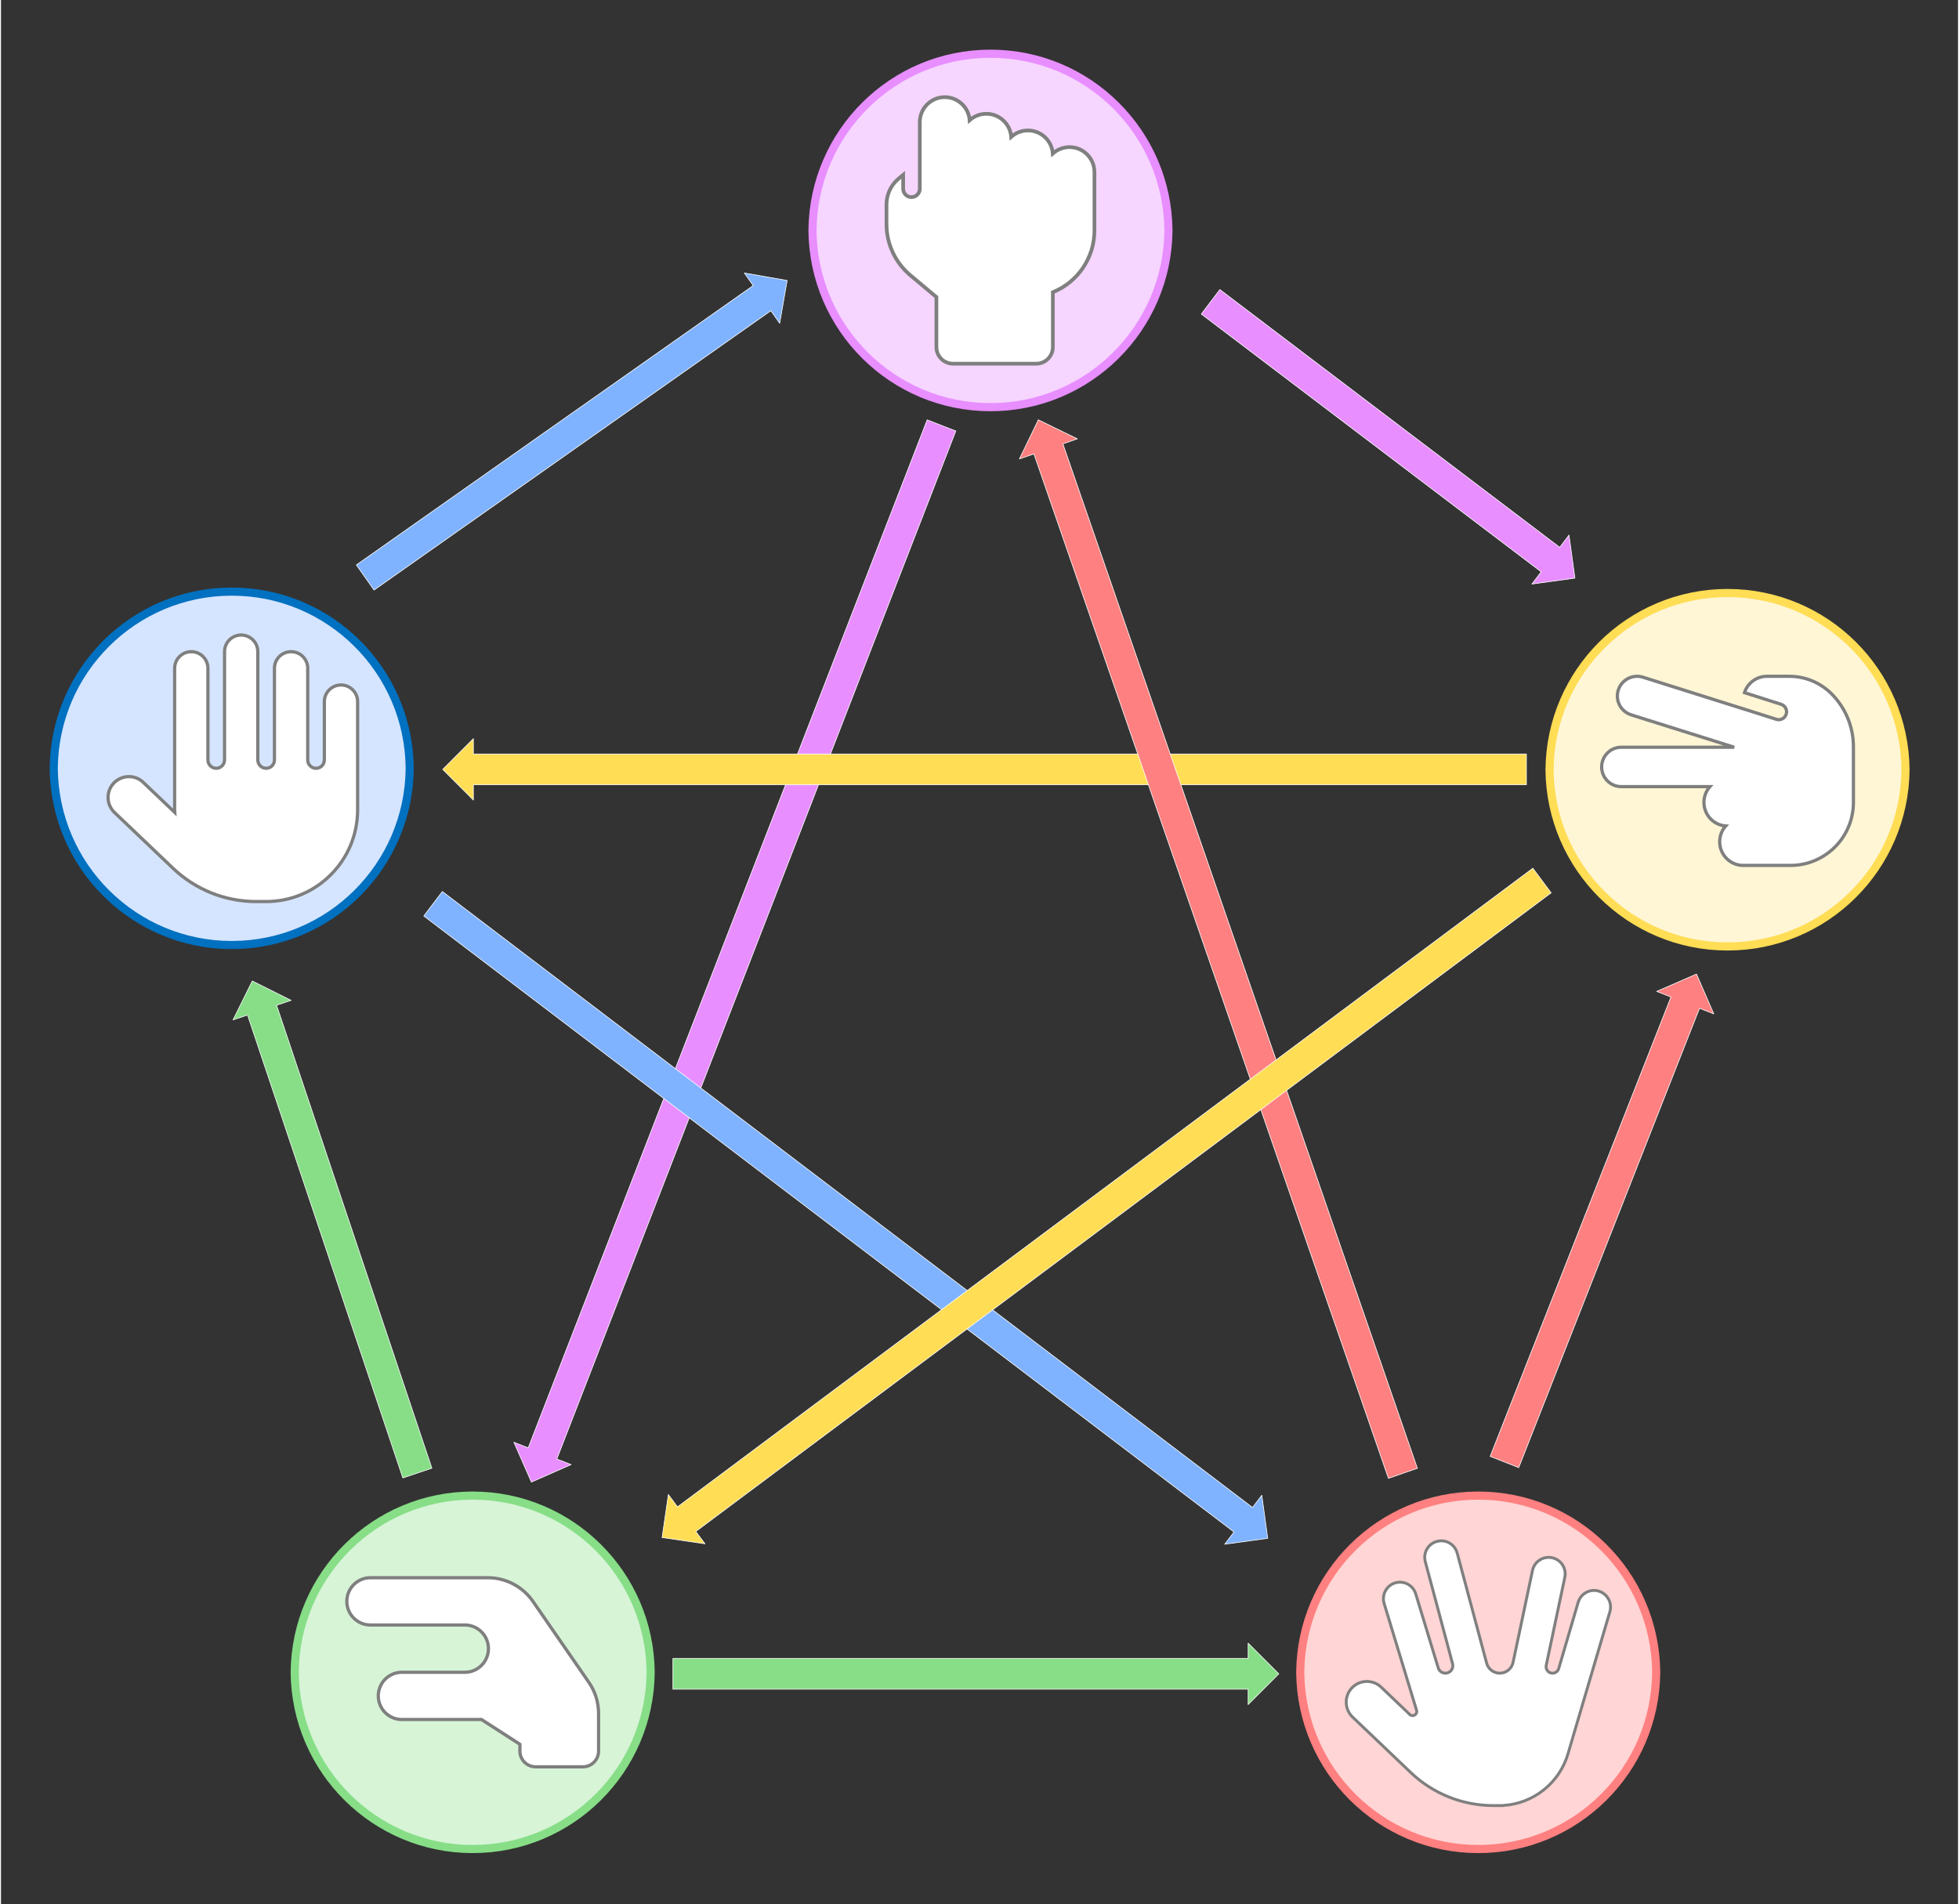<?xml version="1.0" encoding="UTF-8"?>
<svg xmlns="http://www.w3.org/2000/svg" xmlns:xlink="http://www.w3.org/1999/xlink" width="500px" height="486px" viewBox="0 0 481 468" version="1.1">
<rect x="0" y="0" width="481" height="468" fill="#333333" stroke="none"/>
<g id="surface1">
<path style="fill-rule:evenodd;fill:rgb(90.98%,55.686%,100%);fill-opacity:1;stroke-width:0.24;stroke-linecap:round;stroke-linejoin:round;stroke:rgb(100%,100%,100%);stroke-opacity:1;stroke-miterlimit:3;" d="M -0.003 702.478 L 11.337 691.14 L 11.342 696.81 L 418.229 696.809 L 418.228 702.481 L 418.232 708.151 L 11.337 708.149 L 11.342 713.819 Z M -0.003 702.478 " transform="matrix(0.241,-0.621,0.62,0.242,-305.172,194.293)"/>
<path style="fill-rule:evenodd;fill:rgb(50.196%,70.196%,100%);fill-opacity:1;stroke-width:0.24;stroke-linecap:round;stroke-linejoin:round;stroke:rgb(100%,100%,100%);stroke-opacity:1;stroke-miterlimit:3;" d="M 0.002 702.481 L 11.343 691.141 L 11.34 696.81 L 190.63 696.812 L 190.627 702.481 L 190.629 708.153 L 11.339 708.15 L 11.341 713.822 Z M 0.002 702.481 " transform="matrix(-0.544,0.383,-0.383,-0.545,462.27,451.79)"/>
<path style="fill-rule:evenodd;fill:rgb(100%,50.196%,50.196%);fill-opacity:1;stroke-width:0.24;stroke-linecap:round;stroke-linejoin:round;stroke:rgb(100%,100%,100%);stroke-opacity:1;stroke-miterlimit:3;" d="M 0.002 702.479 L 11.341 691.141 L 11.342 696.809 L 193.452 696.809 L 193.448 702.479 L 193.451 708.152 L 11.34 708.152 L 11.341 713.82 Z M 0.002 702.479 " transform="matrix(-0.244,0.62,-0.619,-0.244,851.558,410.823)"/>
<path style="fill-rule:evenodd;fill:rgb(90.98%,55.686%,100%);fill-opacity:1;stroke-width:0.24;stroke-linecap:round;stroke-linejoin:round;stroke:rgb(100%,100%,100%);stroke-opacity:1;stroke-miterlimit:3;" d="M 0 702.477 L 11.341 691.138 L 11.342 696.809 L 168.952 696.81 L 168.953 702.48 L 168.951 708.146 L 11.337 708.149 L 11.338 713.82 Z M 0 702.477 " transform="matrix(-0.53,-0.402,0.402,-0.531,104.443,515.117)"/>
<path style="fill-rule:evenodd;fill:rgb(100%,86.667%,33.333%);fill-opacity:1;stroke-width:0.24;stroke-linecap:round;stroke-linejoin:round;stroke:rgb(100%,100%,100%);stroke-opacity:1;stroke-miterlimit:3;" d="M -0.001 702.478 L 11.34 691.139 L 11.34 696.808 L 400.539 696.808 L 400.539 708.153 L 11.34 708.153 L 11.34 713.822 Z M -0.001 702.478 " transform="matrix(0.665,0,0,0.666,108.567,-278.742)"/>
<path style="fill-rule:evenodd;fill:rgb(50.196%,70.196%,100%);fill-opacity:1;stroke-width:0.24;stroke-linecap:round;stroke-linejoin:round;stroke:rgb(100%,100%,100%);stroke-opacity:1;stroke-miterlimit:3;" d="M 0.002 702.482 L 11.34 691.141 L 11.343 696.811 L 387.05 696.809 L 387.053 702.48 L 387.047 708.15 L 11.34 708.151 L 11.339 713.817 Z M 0.002 702.482 " transform="matrix(-0.53,-0.403,0.402,-0.531,28.941,751.137)"/>
<path style="fill-rule:evenodd;fill:rgb(100%,50.196%,50.196%);fill-opacity:1;stroke-width:0.24;stroke-linecap:round;stroke-linejoin:round;stroke:rgb(100%,100%,100%);stroke-opacity:1;stroke-miterlimit:3;" d="M -0 702.481 L 11.341 691.14 L 11.342 696.809 L 411.032 696.81 L 411.033 702.48 L 411.029 708.147 L 11.339 708.147 L 11.338 713.822 Z M -0 702.481 " transform="matrix(0.218,0.63,-0.628,0.218,696.118,-49.951)"/>
<path style="fill-rule:evenodd;fill:rgb(100%,86.667%,33.333%);fill-opacity:1;stroke-width:0.24;stroke-linecap:round;stroke-linejoin:round;stroke:rgb(100%,100%,100%);stroke-opacity:1;stroke-miterlimit:3;" d="M -0.001 702.482 L 11.339 691.139 L 11.339 696.812 L 405.749 696.811 L 405.753 702.479 L 405.749 708.148 L 11.339 708.15 L 11.339 713.823 Z M -0.001 702.482 " transform="matrix(0.533,-0.398,0.397,0.534,-116.4,2.797)"/>
<path style="fill-rule:evenodd;fill:rgb(52.941%,87.059%,52.941%);fill-opacity:1;stroke-width:0.24;stroke-linecap:round;stroke-linejoin:round;stroke:rgb(100%,100%,100%);stroke-opacity:1;stroke-miterlimit:3;" d="M 0.001 702.482 L 11.342 691.138 L 11.342 696.813 L 223.94 696.813 L 223.94 708.151 L 11.342 708.151 L 11.342 713.821 Z M 0.001 702.482 " transform="matrix(-0.665,0,-0,-0.666,314.067,879.284)"/>
<path style="fill-rule:evenodd;fill:rgb(52.941%,87.059%,52.941%);fill-opacity:1;stroke-width:0.24;stroke-linecap:round;stroke-linejoin:round;stroke:rgb(100%,100%,100%);stroke-opacity:1;stroke-miterlimit:3;" d="M 0.001 702.483 L 11.339 691.137 L 11.338 696.812 L 191.381 696.812 L 191.381 708.15 L 11.339 708.15 L 11.339 713.819 Z M 0.001 702.483 " transform="matrix(0.212,0.632,-0.63,0.212,504.33,92.198)"/>
<path style="fill-rule:evenodd;fill:rgb(83.529%,89.804%,100%);fill-opacity:1;stroke-width:3;stroke-linecap:round;stroke-linejoin:round;stroke:rgb(0%,43.922%,75.294%);stroke-opacity:1;stroke-miterlimit:3;" d="M -0.001 636.699 C 0.31 600.591 29.67 571.482 65.779 571.482 C 101.893 571.482 131.253 600.591 131.559 636.699 C 131.253 672.808 101.893 701.922 65.779 701.922 C 29.67 701.922 0.31 672.808 -0.001 636.699 Z M -0.001 636.699 " transform="matrix(0.665,0,0,0.666,12.969,-235.192)"/>
<path style="fill-rule:evenodd;fill:rgb(100%,100%,100%);fill-opacity:1;stroke-width:1.195;stroke-linecap:butt;stroke-linejoin:miter;stroke:rgb(49.804%,49.804%,49.804%);stroke-opacity:1;stroke-miterlimit:3;" d="M 56.16 610.263 C 56.16 606.862 53.411 604.113 50.01 604.113 C 46.61 604.113 43.861 606.862 43.861 610.263 L 43.861 650.217 C 43.861 651.912 42.481 653.289 40.79 653.289 C 39.098 653.289 37.718 651.912 37.718 650.217 L 37.718 616.401 C 37.718 613.001 34.969 610.263 31.569 610.263 C 28.168 610.263 25.419 613.001 25.419 616.401 L 25.419 668.661 C 25.419 668.949 25.419 669.259 25.443 669.553 L 13.808 658.478 C 10.742 655.558 5.879 655.681 2.943 658.748 C 0 661.82 0.129 666.692 3.213 669.629 L 24.803 690.178 C 33.09 698.081 44.09 702.478 55.549 702.478 L 59.237 702.478 C 77.908 702.478 93.049 687.34 93.049 668.661 L 93.049 628.701 C 93.049 625.301 90.301 622.551 86.9 622.551 C 83.499 622.551 80.751 625.301 80.751 628.701 L 80.751 650.217 C 80.751 651.912 79.371 653.289 77.679 653.289 C 75.988 653.289 74.607 651.912 74.607 650.217 L 74.607 616.401 C 74.607 613.001 71.859 610.263 68.458 610.263 C 65.058 610.263 62.309 613.001 62.309 616.401 L 62.309 650.217 C 62.309 651.912 60.929 653.289 59.237 653.289 C 57.54 653.289 56.16 651.912 56.16 650.217 Z M 56.16 610.263 " transform="matrix(0.665,0,0,0.666,25.777,-246.25)"/>
<path style="fill-rule:evenodd;fill:rgb(96.471%,83.529%,100%);fill-opacity:1;stroke-width:3;stroke-linecap:round;stroke-linejoin:round;stroke:rgb(90.98%,55.686%,100%);stroke-opacity:1;stroke-miterlimit:3;" d="M 0.001 636.7 C 0.307 600.592 29.667 571.477 65.781 571.477 C 101.89 571.477 131.25 600.592 131.561 636.7 C 131.25 672.809 101.89 701.923 65.781 701.923 C 29.667 701.923 0.307 672.809 0.001 636.7 Z M 0.001 636.7 " transform="matrix(0.665,0,0,0.666,199.452,-367.4)"/>
<path style="fill-rule:evenodd;fill:rgb(100%,100%,100%);fill-opacity:1;stroke-width:1.366;stroke-linecap:butt;stroke-linejoin:miter;stroke:rgb(49.804%,49.804%,49.804%);stroke-opacity:1;stroke-miterlimit:3;" d="M 21.523 604.108 C 16.431 604.108 12.302 608.241 12.302 613.33 L 12.302 637.918 C 12.302 639.613 10.91 641.002 9.218 641.002 C 7.533 641.002 6.152 639.613 6.152 637.918 L 6.152 632.788 L 4.42 634.231 C 1.612 636.582 -0.003 640.041 -0.003 643.687 L -0.003 650.992 C -0.003 658.291 3.251 665.209 8.86 669.882 L 18.439 677.89 L 18.439 696.329 C 18.439 699.729 21.188 702.479 24.588 702.479 L 55.329 702.479 C 58.741 702.479 61.478 699.729 61.478 696.329 L 61.478 676.102 C 70.487 672.45 76.848 663.609 76.848 653.29 L 76.848 631.78 C 76.848 626.679 72.719 622.552 67.627 622.552 C 65.249 622.552 63.099 623.461 61.46 624.921 C 61.102 620.148 57.12 616.402 52.263 616.402 C 49.878 616.402 47.729 617.311 46.09 618.771 C 45.732 613.998 41.75 610.258 36.893 610.258 C 34.508 610.258 32.359 611.161 30.72 612.621 C 30.362 607.848 26.38 604.108 21.523 604.108 Z M 21.523 604.108 " transform="matrix(0.665,0,0,0.666,217.646,-378.457)"/>
<path style="fill-rule:evenodd;fill:rgb(100%,96.471%,83.529%);fill-opacity:1;stroke-width:3;stroke-linecap:round;stroke-linejoin:round;stroke:rgb(100%,86.667%,33.333%);stroke-opacity:1;stroke-miterlimit:3;" d="M -0.001 636.698 C 0.31 600.59 29.67 571.481 65.779 571.481 C 101.893 571.481 131.253 600.59 131.558 636.698 C 131.253 672.812 101.893 701.921 65.779 701.921 C 29.67 701.921 0.31 672.812 -0.001 636.698 Z M -0.001 636.698 " transform="matrix(0.665,0,0,0.666,380.606,-234.844)"/>
<path style="fill-rule:evenodd;fill:rgb(100%,100%,100%);fill-opacity:1;stroke-width:1.195;stroke-linecap:butt;stroke-linejoin:miter;stroke:rgb(49.804%,49.804%,49.804%);stroke-opacity:1;stroke-miterlimit:3;" d="M 7.271 658.86 C 3.248 658.86 0 662.12 0 666.13 C 0 670.152 3.248 673.4 7.271 673.4 L 40.02 673.4 C 38.64 674.948 37.8 676.982 37.8 679.222 C 37.8 683.818 41.347 687.582 45.852 687.922 C 44.448 689.47 43.62 691.522 43.62 693.761 C 43.62 698.569 47.52 702.479 52.342 702.479 L 69.791 702.479 C 82.642 702.479 93.049 692.073 93.049 679.222 L 93.049 658.661 C 93.049 651.362 90.142 644.338 84.979 639.162 C 80.839 635.023 75.218 632.689 69.368 632.689 L 61.058 632.689 C 57.187 632.689 53.922 635.222 52.782 638.71 L 66.32 643.019 C 67.841 643.512 68.699 645.142 68.211 646.672 C 67.718 648.19 66.079 649.052 64.552 648.56 L 52.342 644.673 L 52.342 644.69 L 15.27 633.017 C 11.429 631.821 7.359 633.95 6.138 637.778 C 4.928 641.618 7.071 645.693 10.901 646.9 L 48.982 658.86 Z M 7.271 658.86 " transform="matrix(0.665,0,0,0.666,393.414,-255.134)"/>
<path style="fill-rule:evenodd;fill:rgb(100%,83.529%,83.529%);fill-opacity:1;stroke-width:3;stroke-linecap:round;stroke-linejoin:round;stroke:rgb(100%,50.196%,50.196%);stroke-opacity:1;stroke-miterlimit:3;" d="M -0.002 636.698 C 0.309 600.589 29.669 571.481 65.778 571.481 C 101.892 571.481 131.252 600.589 131.557 636.698 C 131.252 672.812 101.892 701.921 65.778 701.921 C 29.669 701.921 0.309 672.812 -0.002 636.698 Z M -0.002 636.698 " transform="matrix(0.665,0,0,0.666,319.333,-12.992)"/>
<path style="fill-rule:evenodd;fill:rgb(100%,100%,100%);fill-opacity:1;stroke-width:1.062;stroke-linecap:butt;stroke-linejoin:miter;stroke:rgb(49.804%,49.804%,49.804%);stroke-opacity:1;stroke-miterlimit:3;" d="M 41.831 609.3 C 40.95 606.04 37.608 604.111 34.349 604.991 C 31.089 605.858 29.163 609.2 30.038 612.472 L 40.128 650.157 C 40.61 651.91 39.271 653.628 37.462 653.628 C 36.24 653.628 35.171 652.831 34.813 651.658 L 26.508 624.373 C 25.527 621.148 22.121 619.343 18.891 620.31 C 15.672 621.277 13.851 624.701 14.832 627.92 L 26.808 667.312 C 27.272 668.818 25.439 669.938 24.288 668.859 L 13.722 658.781 C 10.668 655.879 5.84 655.991 2.921 659.051 C 0.002 662.1 0.132 666.93 3.192 669.85 L 24.64 690.27 C 32.857 698.108 43.799 702.482 55.169 702.482 L 58.811 702.482 C 58.828 702.482 58.828 702.459 58.828 702.459 C 58.828 702.459 58.852 702.441 58.852 702.441 C 69.982 701.773 79.578 694.198 82.762 683.422 L 98.261 630.939 C 99.212 627.709 97.362 624.32 94.138 623.341 C 90.908 622.368 87.507 624.238 86.538 627.468 L 79.349 651.928 C 79.038 652.942 78.128 653.628 77.059 653.628 C 75.549 653.628 74.422 652.238 74.727 650.749 L 81.599 618.252 C 82.309 614.952 80.189 611.698 76.888 611.018 C 73.582 610.332 70.34 612.431 69.653 615.731 L 62.481 649.641 C 61.982 651.969 59.938 653.628 57.548 653.628 C 55.281 653.628 53.278 652.098 52.708 649.911 Z M 41.831 609.3 " transform="matrix(0.665,0,0,0.666,330.092,-24.05)"/>
<path style="fill-rule:evenodd;fill:rgb(84.314%,95.686%,84.314%);fill-opacity:1;stroke-width:3;stroke-linecap:round;stroke-linejoin:round;stroke:rgb(52.941%,87.059%,52.941%);stroke-opacity:1;stroke-miterlimit:3;" d="M -0.002 636.698 C 0.309 600.589 29.669 571.481 65.777 571.481 C 101.892 571.481 131.252 600.589 131.557 636.698 C 131.252 672.812 101.892 701.921 65.777 701.921 C 29.669 701.921 0.309 672.812 -0.002 636.698 Z M -0.002 636.698 " transform="matrix(0.665,0,0,0.666,72.193,-12.992)"/>
<path style="fill-rule:evenodd;fill:rgb(100%,100%,100%);fill-opacity:1;stroke-width:1.195;stroke-linecap:butt;stroke-linejoin:miter;stroke:rgb(49.804%,49.804%,49.804%);stroke-opacity:1;stroke-miterlimit:3;" d="M -0.001 641.421 C -0.001 636.602 3.91 632.691 8.72 632.691 L 52.07 632.691 C 58.76 632.691 65.009 635.963 68.809 641.45 L 89.43 671.262 C 91.803 674.662 93.048 678.708 93.048 682.853 L 93.048 696.671 C 93.048 699.878 90.452 702.481 87.239 702.481 L 69.79 702.481 C 66.571 702.481 63.97 699.878 63.97 696.671 L 63.97 694.162 L 49.78 685.028 L 20.349 685.028 C 15.539 685.028 11.628 681.129 11.628 676.31 C 11.628 671.491 15.539 667.592 20.349 667.592 L 43.619 667.592 C 48.429 667.592 52.341 663.682 52.341 658.862 C 52.341 654.049 48.429 650.139 43.619 650.139 L 8.72 650.139 C 3.91 650.139 -0.001 646.228 -0.001 641.421 Z M -0.001 641.421 " transform="matrix(0.665,0,0,0.666,85.001,-33.572)"/>
</g>
</svg>

